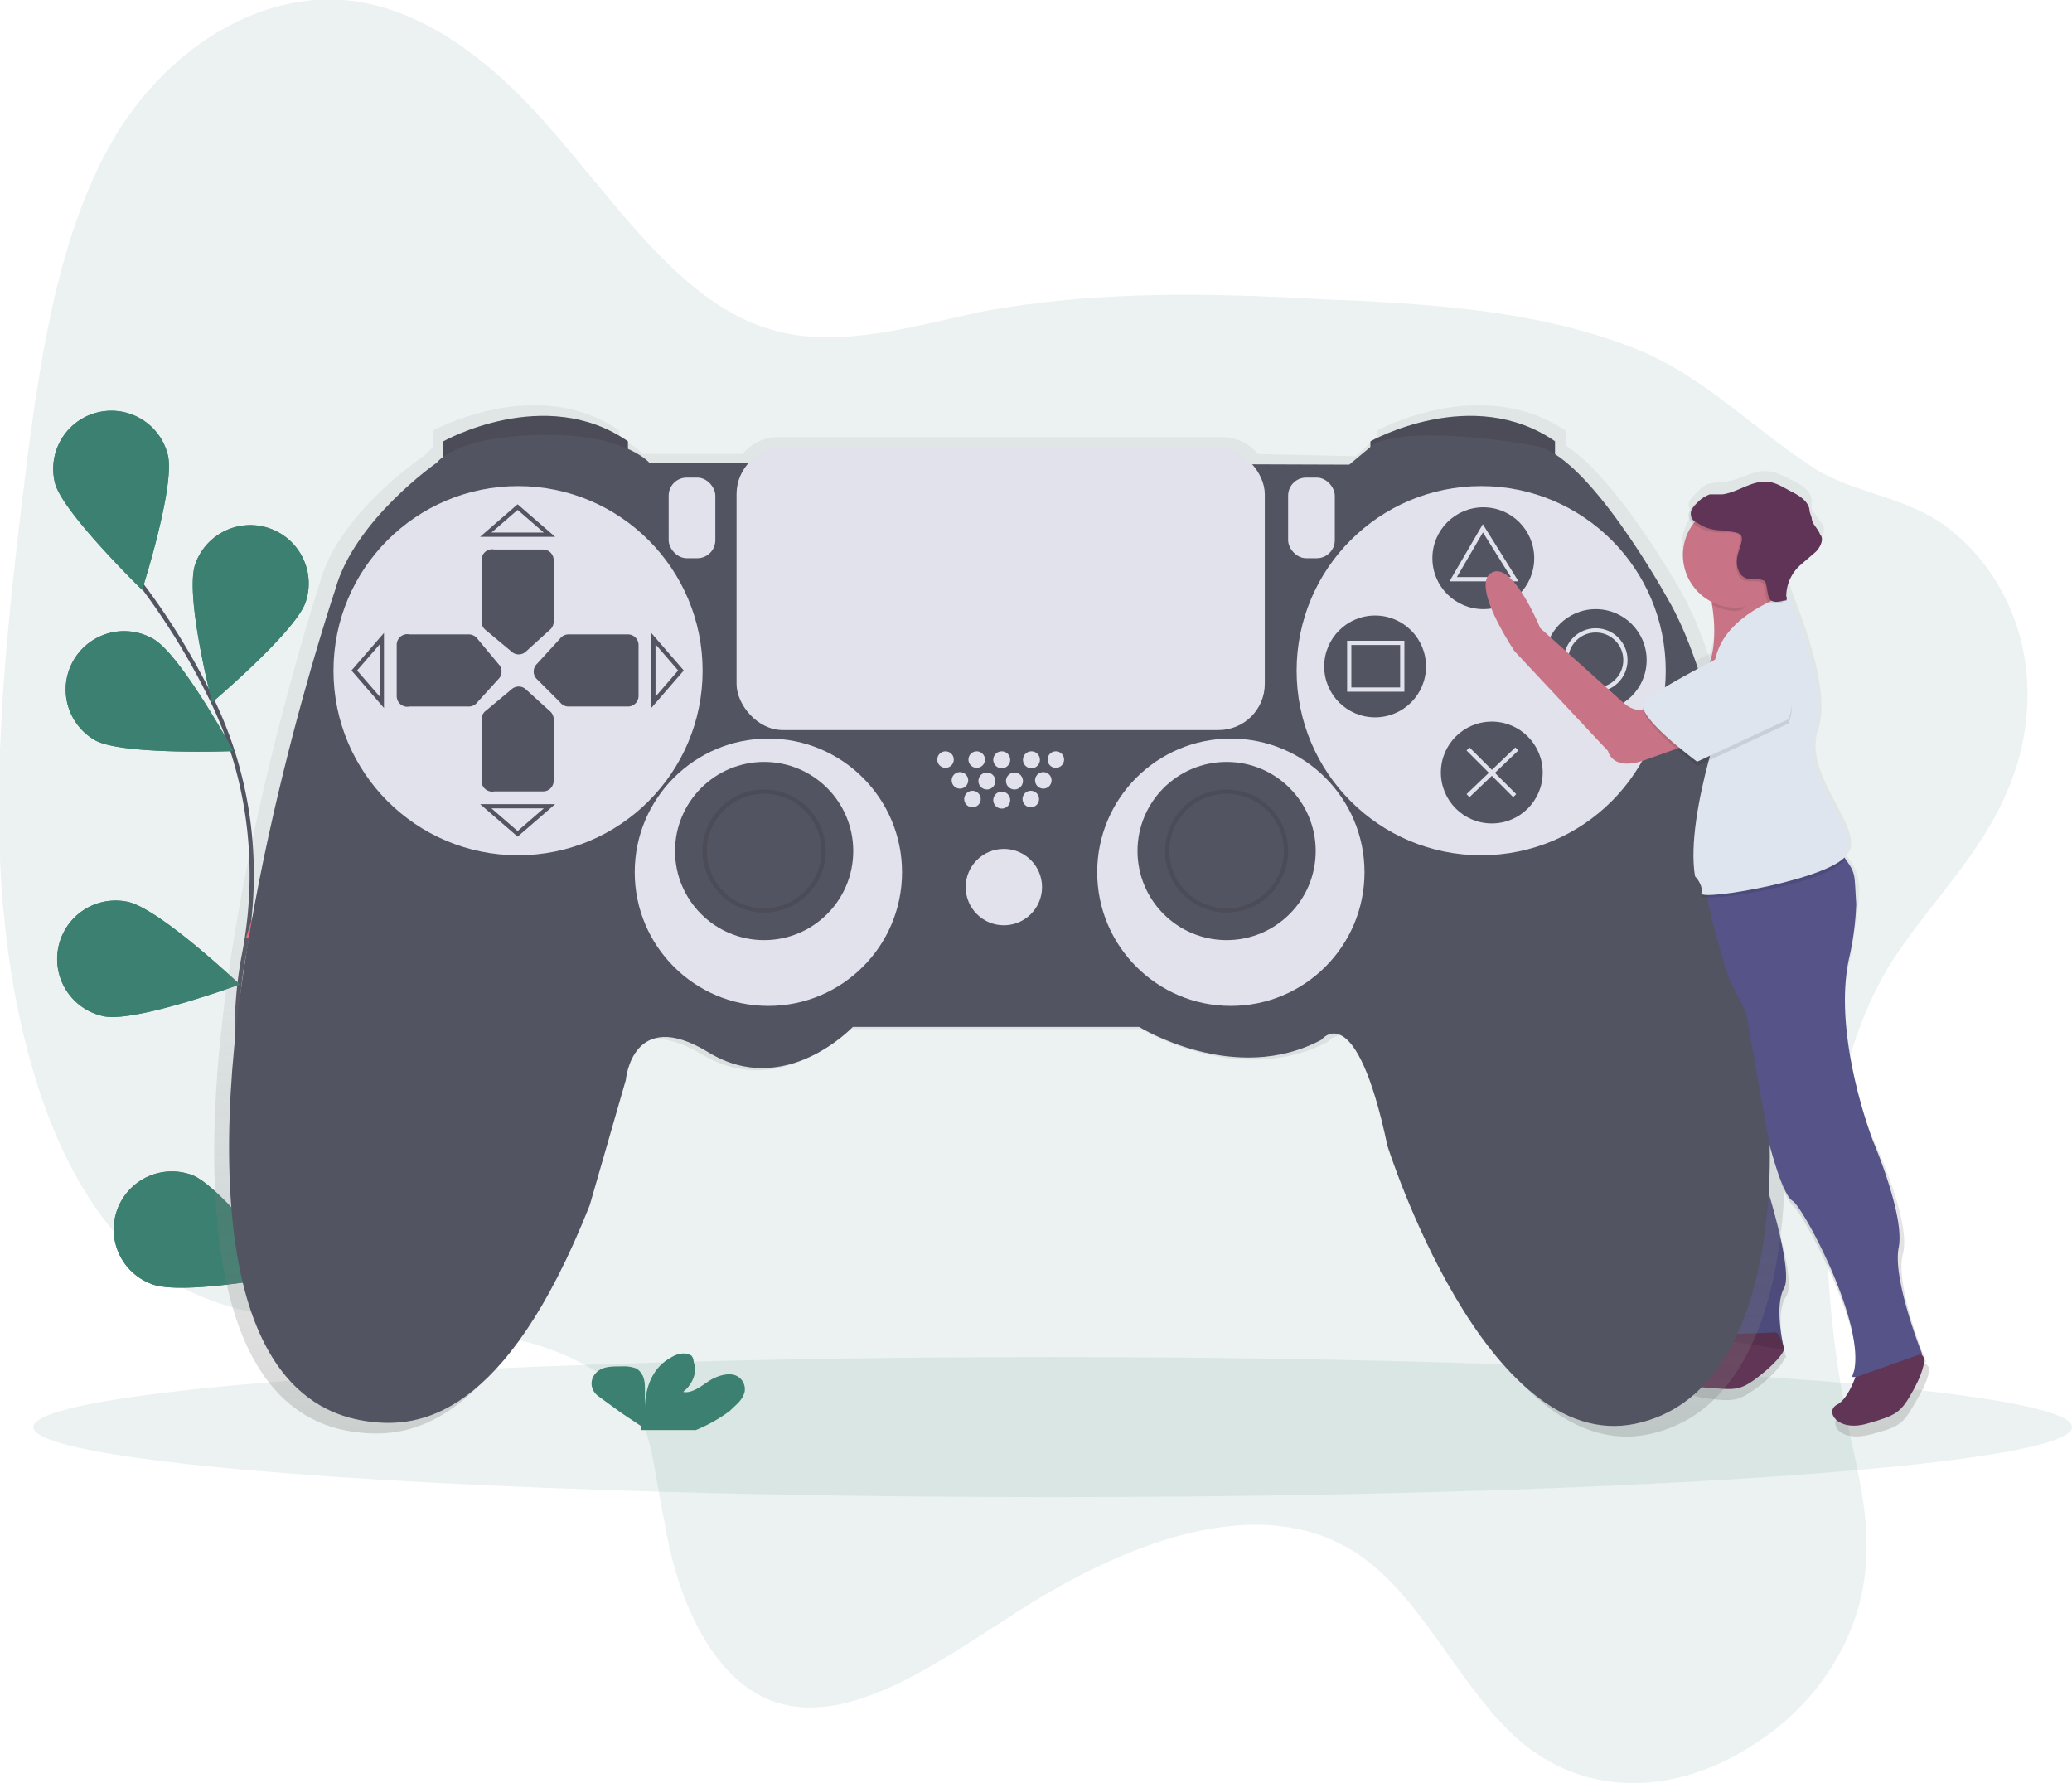 <svg data-name="Layer 1" xmlns="http://www.w3.org/2000/svg" xmlns:xlink="http://www.w3.org/1999/xlink" viewBox="0 0 976.7 840.3"><defs><linearGradient id="a" x1="915.8" y1="706.9" x2="915.8" y2="252.3" gradientUnits="userSpaceOnUse"><stop offset="0" stop-color="gray" stop-opacity=".3"/><stop offset=".5" stop-color="gray" stop-opacity=".1"/><stop offset="1" stop-color="gray" stop-opacity=".1"/></linearGradient><linearGradient id="b" x1="583" y1="706.8" x2="583" y2="221.2" xlink:href="#a"/></defs><path d="M890 456c-38 65-32 152-18 220 5 23 11 47 6 73-6 32-27 57-48 71-39 27-82 27-113 1-27-23-44-63-72-85-45-35-110-12-166 24-39 25-83 57-119 40-25-12-41-46-47-84-4-18-5-38-13-51-5-8-12-14-18-18-63-40-150-4-210-49-41-31-63-96-70-165s2-145 11-218c7-53 16-109 42-152C83 18 126-3 162 0s69 28 96 59c33 37 64 86 108 97 30 8 64-2 96-9 54-10 107-9 160-6 51 2 102 5 148 23 34 13 59 41 89 59 21 11 43 12 62 28 23 19 42 55 32 101-10 44-42 70-63 104z" fill="#3b8070" opacity=".1"/><path d="M163 660s-67-111-48-210c8-41 3-84-16-122a329 329 0 00-32-52" fill="none" stroke="#535461" stroke-miterlimit="10" stroke-width="2"/><path d="M79 214c4 14-12 64-12 64s-37-36-41-50a27 27 0 0153-14zM144 284c-5 14-44 47-44 47s-13-50-8-65a27 27 0 1152 18zM179 423c-12 10-63 19-63 19s15-50 26-60a27 27 0 0137 41zM181 534c-9 12-58 29-58 29s6-51 15-63a27 27 0 0143 34zM45 349c13 7 65 5 65 5s-25-46-38-53a27 27 0 10-27 48zM49 479c15 3 64-15 64-15s-38-36-53-39a27 27 0 00-11 54zM71 605c14 6 65-4 65-4s-31-41-45-47a27 27 0 00-20 51z" fill="#3b8070"/><path d="M79 214c4 14-12 64-12 64s-37-36-41-50a27 27 0 0153-14zM144 284c-5 14-44 47-44 47s-13-50-8-65a27 27 0 1152 18z" fill="#3b8070"/><path d="M179 423c-12 10-63 19-63 19s15-50 26-60a27 27 0 0137 41zM181 534c-9 12-58 29-58 29s6-51 15-63a27 27 0 0143 34z" fill="#fc6681"/><path d="M45 349c13 7 65 5 65 5s-25-46-38-53a27 27 0 10-27 48zM49 479c15 3 64-15 64-15s-38-36-53-39a27 27 0 00-11 54zM71 605c14 6 65-4 65-4s-31-41-45-47a27 27 0 00-20 51z" fill="#3b8070"/><ellipse cx="496.2" cy="672.6" rx="480.5" ry="33" fill="#3b8070" opacity=".1"/><path d="M1021 674l-2-2h1s-15-36-11-51-13-52-13-52-23-47-12-86a103 103 0 002-13c4-23 3-28-3-36l-1-1a7 7 0 002-2c5-13-22-36-15-57 7-20-11-61-13-67v-1h-1a21 21 0 015-13h1l7-7h1c2-3 4-6 2-9l-5-7a37 37 0 010-4c0-4-4-7-8-9s-9-5-14-5c-7 0-13 5-20 5l-7 1a15 15 0 00-4 3 22 22 0 00-2 2c-2 2-3 3-3 5a6 6 0 002 4 25 25 0 009 38v2c1 7 2 18-1 26-11 6-29 15-32 20a3 3 0 00-1 2 3 3 0 000 1c-2 1-6 0-10-3l-39-35s-14-33-23-27 11 37 11 37l45 49s2 10 18 4l15-5 1 1c-4 22-6 51 8 60a13 13 0 012 5 76 76 0 00-2 14 42 42 0 00-3 19l-6 75s0 17 5 30 23 76 11 80l1 1c-3 3-9 8-13 9-7 2-5 12 10 14s16 1 27-7c9-8 10-11 10-12h1s-6-20 0-29-13-62-13-62a171 171 0 011-20l5 12s5 23 10 27 35 59 30 83v2h1c-2 4-5 12-9 14-5 4 0 13 15 9s15-5 22-17 5-15 5-15z" transform="translate(-112 -30)" fill="url(#a)"/><path d="M805 433l-4-5a41 41 0 00-5 22l-5 74s-1 16 5 28 22 75 10 79l35 5s-5-20 0-29-12-60-12-60-2-43 13-54-37-60-37-60z" fill="#555388"/><path d="M810 629s-9 11-16 12-4 12 10 13 16 2 26-6 11-12 11-12-2-8-4-8l-27 1z" fill="#603556"/><path d="M807 435l-6-7a41 41 0 00-5 22l-5 74s-1 16 5 28 22 75 11 79l34 5s-5-20 0-29-12-60-12-60-2-43 13-54-35-58-35-58z" opacity=".1"/><path d="M953 566s-10-190-49-258c0 0-30-53-54-68v-7c-40-27-89 0-89 0v3l-10 9-46-1a22 22 0 00-17-8H479a22 22 0 00-17 8h-47s-3-4-11-7v-4c-39-27-88 0-88 0v8a13 13 0 00-3 3s-41 27-50 60c0 0-49 149-50 265s43 133 67 136 65-1 106-104l17-61s3-35 40-13 69-12 69-12h138s46 28 88 6c0 0 16-21 31 51 0 0 47 149 120 134s64-140 64-140z" transform="translate(-112 -30)" fill="url(#b)"/><path d="M209 219v-11s48-27 87 0v10zM646 219v-11s48-27 87 0v10z" fill="#535461"/><path d="M209 219v-11s48-27 87 0v10zM646 219v-11s48-27 87 0v10z" opacity=".1"/><path d="M353 218h-47s-12-14-52-13-48 13-48 13-39 27-48 60c0 0-49 145-50 259s43 130 66 133 64-1 104-102l17-59s3-35 39-13 68-12 68-12h135s45 28 86 6c0 0 16-21 31 50 0 0 46 146 117 131s63-137 63-137-9-186-48-252c0 0-38-69-63-72 0 0-54-10-75-1l-12 10z" fill="#535461"/><circle cx="244.2" cy="316.1" r="87" fill="#e2e2ec"/><circle cx="698.2" cy="316.1" r="87" fill="#e2e2ec"/><path d="M259 297l-11 10a5 5 0 01-7 0l-12-10a5 5 0 01-2-4v-29a5 5 0 016-5h23a5 5 0 015 5v29a5 5 0 01-2 4zM259 335l-11-10a5 5 0 00-7 0l-12 10a5 5 0 00-2 4v29a5 5 0 006 5h23a5 5 0 005-5v-29a5 5 0 00-2-4zM225 331l10-11a5 5 0 000-7l-10-12a5 5 0 00-4-2h-28a5 5 0 00-6 5v24a5 5 0 006 5h28a5 5 0 004-2zM264 331l-11-11a5 5 0 010-7l11-12a5 5 0 014-2h28a5 5 0 015 5v24a5 5 0 01-5 5h-28a5 5 0 01-4-2z" fill="#535461"/><path fill="none" stroke="#535461" stroke-miterlimit="10" stroke-width="2" d="M229 252h30l-15-13-15 13zM229 380h30l-15 13-15-13zM180 301v30l-13-15 13-15zM308 301v30l13-15-13-15z"/><circle cx="362.2" cy="411.1" r="63" fill="#e2e2ec"/><circle cx="360.2" cy="401.1" r="42" fill="#535461"/><circle cx="580.2" cy="411.1" r="63" fill="#e2e2ec"/><circle cx="578.2" cy="401.1" r="42" fill="#535461"/><circle cx="360.2" cy="401.1" r="28" fill="none" stroke="#000" stroke-miterlimit="10" stroke-width="2" opacity=".1"/><circle cx="578.2" cy="401.1" r="28" fill="none" stroke="#000" stroke-miterlimit="10" stroke-width="2" opacity=".1"/><circle cx="473.2" cy="418.1" r="18" fill="#e2e2ec"/><circle cx="445.7" cy="358" r="3.9" fill="#e2e2ec"/><circle cx="460.4" cy="358" r="3.9" fill="#e2e2ec"/><circle cx="458.4" cy="376.6" r="3.9" fill="#e2e2ec"/><circle cx="472.2" cy="377.1" r="4" fill="#e2e2ec"/><circle cx="485.9" cy="376.6" r="3.9" fill="#e2e2ec"/><circle cx="452.5" cy="367.8" r="3.9" fill="#e2e2ec"/><circle cx="465.2" cy="368.1" r="4" fill="#e2e2ec"/><circle cx="478.2" cy="368.1" r="4" fill="#e2e2ec"/><circle cx="491.8" cy="367.8" r="3.9" fill="#e2e2ec"/><circle cx="472.2" cy="358.1" r="4" fill="#e2e2ec"/><circle cx="486.2" cy="358.1" r="4" fill="#e2e2ec"/><circle cx="497.7" cy="358" r="3.9" fill="#e2e2ec"/><rect x="315.2" y="225.1" width="22" height="38" rx="8.5" ry="8.5" fill="#e2e2ec"/><rect x="607.2" y="225.1" width="22" height="38" rx="8.5" ry="8.5" fill="#e2e2ec"/><circle cx="699.2" cy="263.1" r="24" fill="#535461"/><circle cx="648.2" cy="314.1" r="24" fill="#535461"/><circle cx="752.2" cy="311.1" r="24" fill="#535461"/><circle cx="703.2" cy="364.1" r="24" fill="#535461"/><rect x="347.2" y="211.1" width="249" height="133" rx="21.8" ry="21.8" fill="#e2e2ec"/><path fill="none" stroke="#e2e2ec" stroke-miterlimit="10" stroke-width="2" d="M685 273l14-24 15 24h-29zM636 303h25v22h-25z"/><circle cx="752.2" cy="311.1" r="14" fill="none" stroke="#e2e2ec" stroke-miterlimit="10" stroke-width="2"/><path fill="none" stroke="#e2e2ec" stroke-miterlimit="10" stroke-width="2" d="M692 353l22 22M715 353l-23 22"/><path d="M344 665c3-3 6-5 7-9a7 7 0 00-5-8c-4-1-9 1-12 3s-8 6-12 5c4-3 7-9 5-14a5 5 0 00-1-3c-3-2-7-1-10 1-9 5-12 15-12 24v-10c0-4-1-7-4-9a17 17 0 00-7-1c-5 0-9 0-12 3s-3 8 1 11l11 8 9 6a6 6 0 010 2h26a74 74 0 0016-9z" fill="#3b8070"/><path d="M876 645s-4 14-10 17 0 13 14 9 16-5 22-16 5-15 5-15-4-6-7-5l-24 10z" fill="#603556"/><path d="M848 296s-63 35-48 25c9-7 9-24 7-36a106 106 0 00-1-9s30-18 28-7a12 12 0 000 3c0 11 14 24 14 24zM779 331s-5 8-14 0l-39-35s-13-32-23-26 11 37 11 37l44 47s2 10 18 4l28-10z" fill="#c87486"/><path d="M906 638l-31 11h-2l1-3c5-23-24-77-29-80s-11-27-11-27l-11-62-4-8a62 62 0 01-6-14c-3-12-11-33-8-45 0-3-2 3-1 1v-1l63-9a47 47 0 013 4c5 7 4 7 5 21a138 138 0 01-3 24c-9 37 11 88 11 88s15 35 12 50 11 50 11 50z" fill="#555388"/><path d="M870 405c-9 12-69 21-68 17a8 8 0 000-4 76 76 0 012-7v-1l63-9a47 47 0 013 4z" opacity=".1"/><path d="M843 280s-26 8-33 26 6 19 6 19-22 58-17 88c0 0 4 4 3 8s64-7 69-19-22-35-15-56-13-66-13-66z" fill="#dfe5ee"/><path d="M834 271a2 2 0 010 1c-1 2-4-1-3 2-5 5-6 14-13 14a25 25 0 01-11-3l-1-7c3-2 27-16 28-9a5 5 0 010 2z" opacity=".1"/><circle cx="818.1" cy="261.6" r="24.8" fill="#c87486"/><path d="M843 341l-43 20s-30-23-25-29 41-24 41-24 37 8 27 33z" opacity=".1"/><path d="M843 339l-43 20s-30-22-25-28 41-24 41-24 37 7 27 32z" fill="#dfe5ee"/><path d="M811 251c-4 0-8-1-11-3-2-1-4-3-4-5s2-5 4-6a15 15 0 015-3l7-1c6 0 12-5 19-5 5 0 9 3 14 5 3 2 7 5 8 8a36 36 0 000 4l5 7c1 3-1 7-3 9l-7 6a20 20 0 00-7 15 2 2 0 010 1 2 2 0 01-1 1c-3 0-6 1-7-1s-1-6-2-8c-2-2-7 0-10-2a6 6 0 01-2-3c-2-5 0-9 1-14 2-6-5-5-9-5z" opacity=".1"/><path d="M812 250c-4 0-8-1-11-3-2-1-4-2-4-5 0-2 2-4 4-6a15 15 0 015-3h6c7-1 13-6 20-6 5 0 9 3 13 5s8 5 8 9a36 36 0 001 3c0 3 3 5 4 8 2 2 0 6-2 8l-7 6a20 20 0 00-7 15 2 2 0 010 2 2 2 0 01-1 0c-3 1-6 1-7-1s-1-6-2-8c-3-2-7 0-10-2a6 6 0 01-2-2c-3-6 0-10 1-15s-5-4-9-5z" fill="#603456"/></svg>